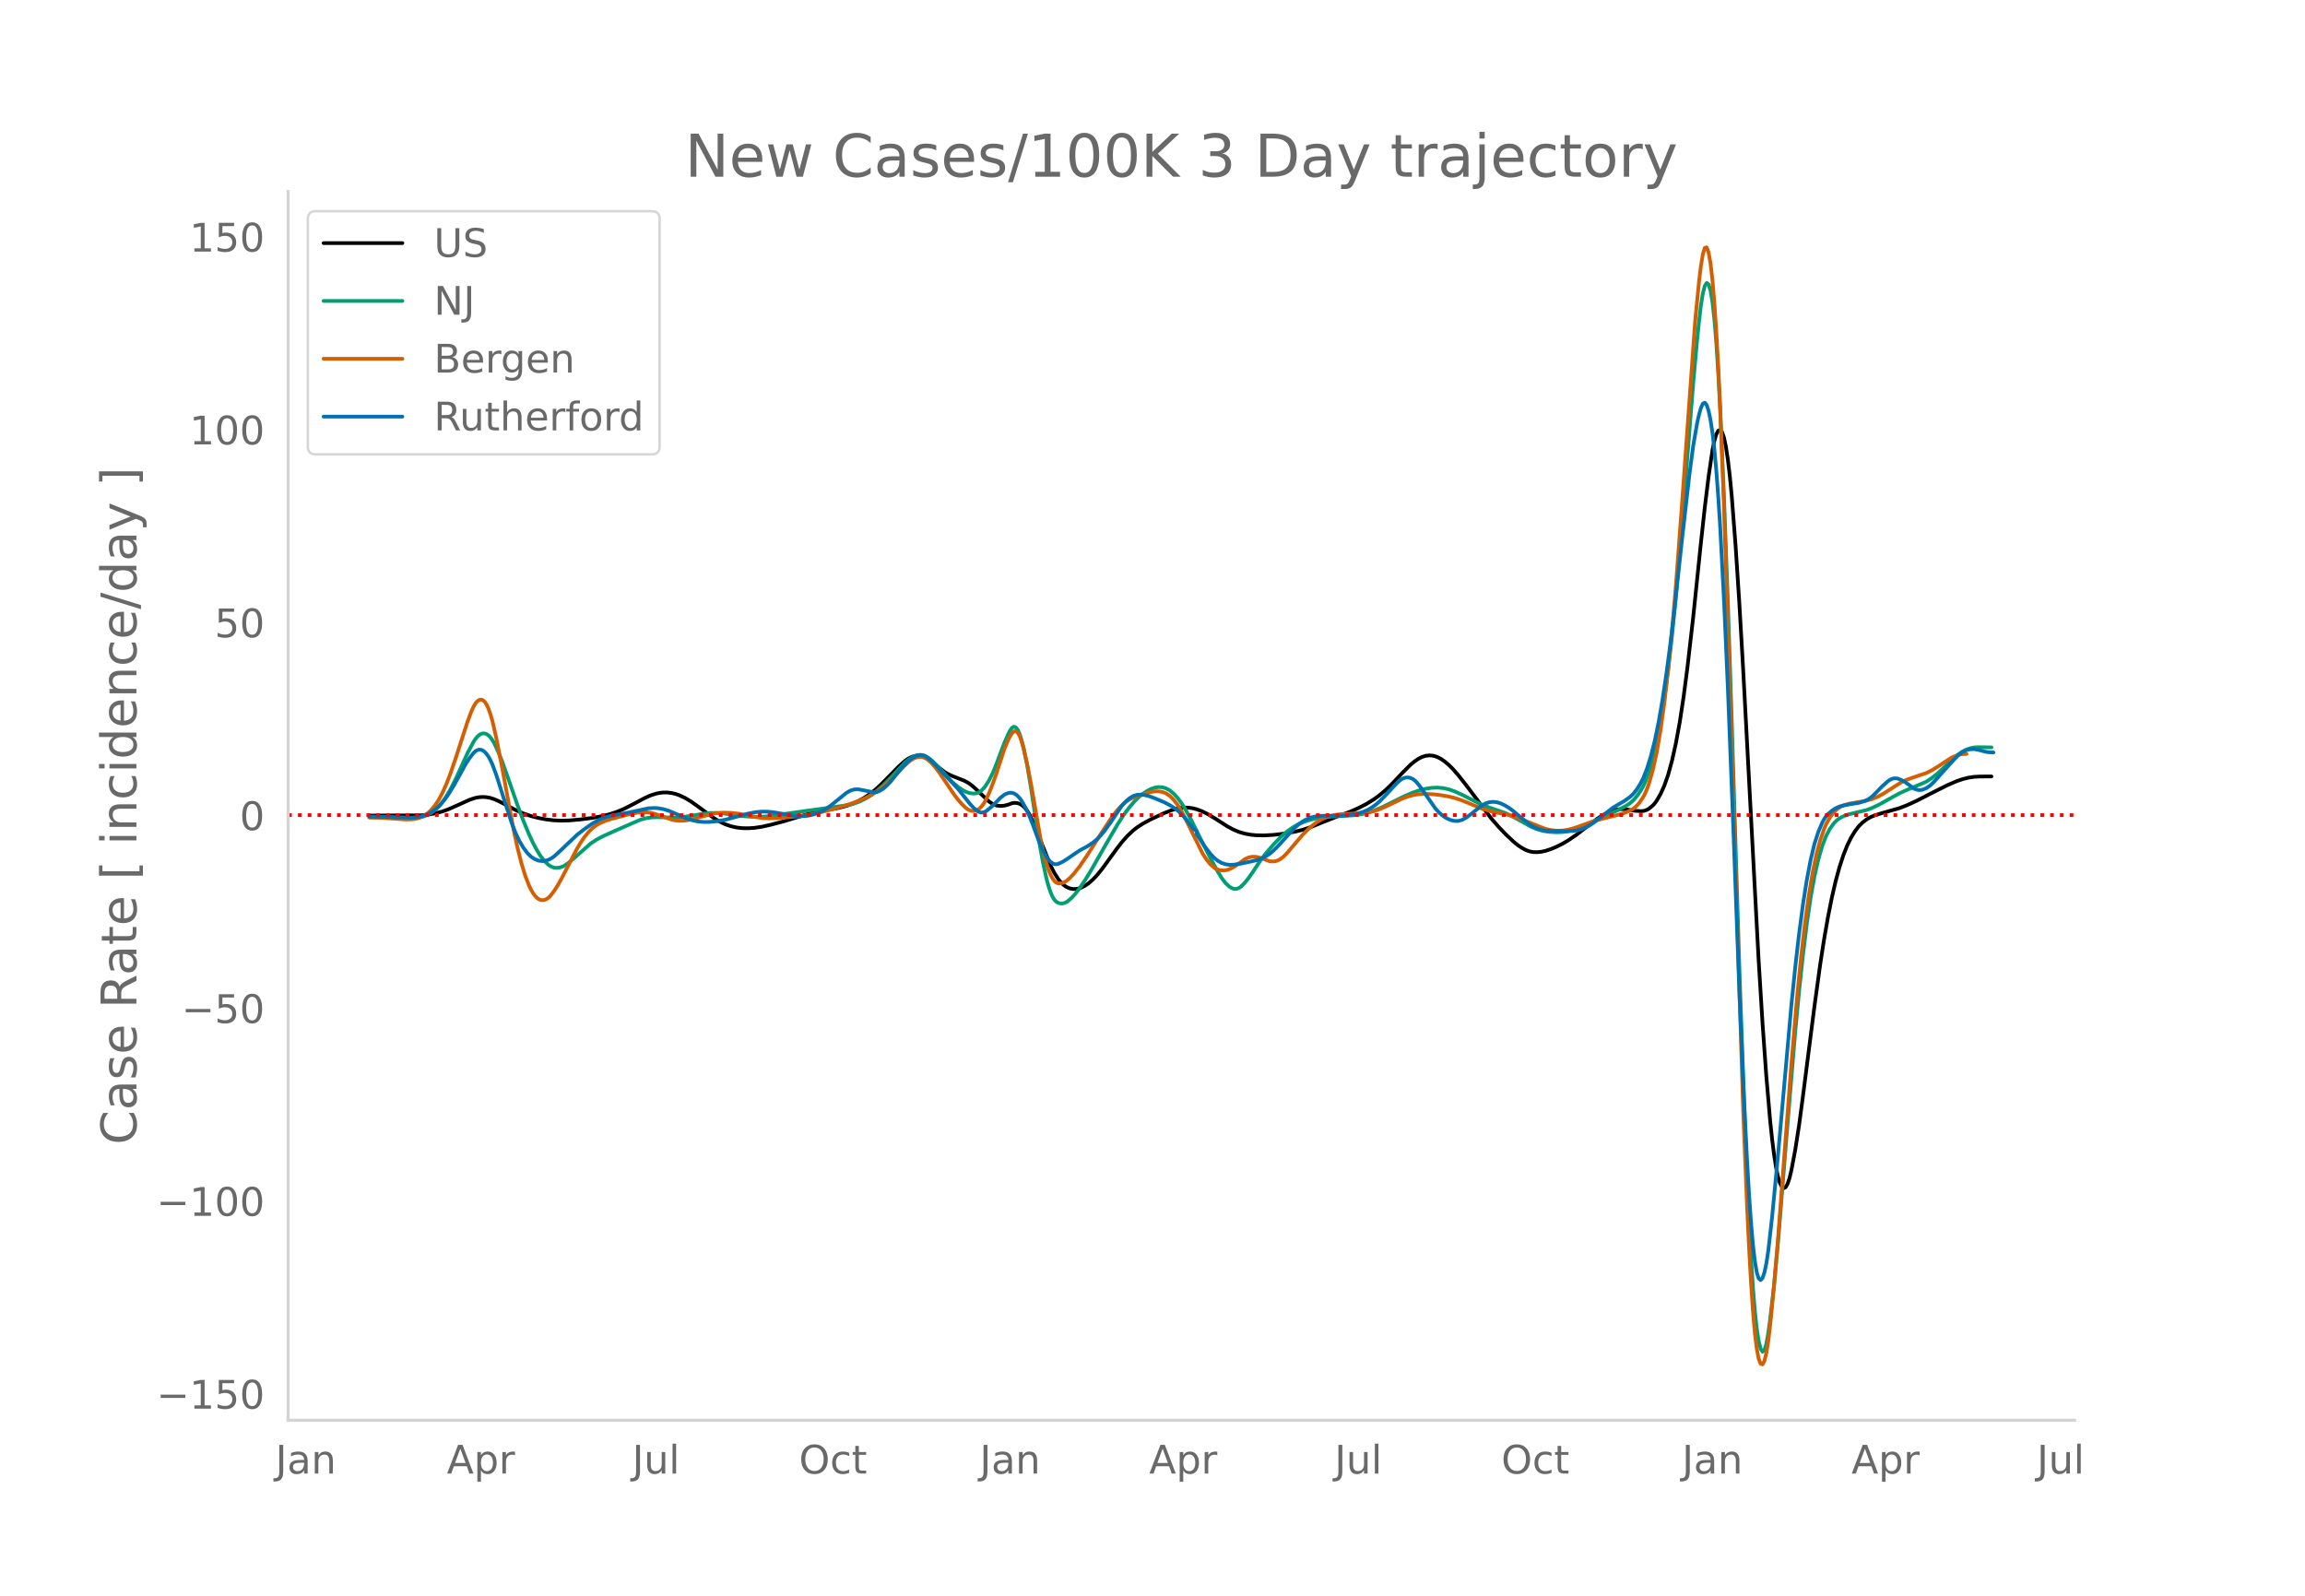 <svg height="864" viewBox="0 0 936 648" width="1248" xmlns="http://www.w3.org/2000/svg" xmlns:xlink="http://www.w3.org/1999/xlink"><defs><style>*{stroke-linecap:butt;stroke-linejoin:round}</style></defs><g id="figure_1"><path d="M0 648h936V0H0z" style="fill:#fff" id="patch_1"/><g id="axes_1"><path d="M117 576.72h725.4V77.76H117z" style="fill:none" id="patch_2"/><path clip-path="url(#pe824f1d19c)" d="m149.973 331.172 21.096-.089 3.125-.334 3.126-.6 2.344-.651 2.344-.842 3.907-1.73 4.688-2.128 2.344-.78 1.562-.303 1.563-.097 1.563.108 1.562.31 1.563.51 2.344 1.063 3.126 1.661 3.125 1.65 3.125 1.38 3.126 1.07 3.125.803 3.125.586 3.126.356 3.125.124 3.126-.096 4.688-.411 4.688-.623 3.906-.72 3.126-.788 3.125-1.041 3.126-1.349 3.906-2.024 3.907-2.087 2.344-1.064 2.344-.769 1.563-.318 1.562-.155 1.563.018 1.563.193 1.562.36 1.563.527 2.344 1.09 2.344 1.386 3.126 2.217 6.25 4.575 2.344 1.424 2.344 1.13 2.344.805 2.344.515 2.345.254 2.344.033 2.344-.15 3.125-.453 3.907-.878 5.47-1.47 6.25-1.895 3.907-1.17 3.125-.758 3.907-.657 4.688-.839 3.125-.83 2.344-.83 2.344-1.04 2.344-1.287 2.344-1.572 2.344-1.854 2.344-2.132 3.907-3.954 3.125-3.209 2.344-2.122 1.563-1.139 1.563-.766 1.562-.39 1.563-.007 1.563.391 1.563.795 2.344 1.745 4.688 3.652 1.562.923 1.563.691 4.688 1.852 1.563.809 1.562 1.09 1.563 1.372 5.47 5.219 1.562 1.054 1.563.602 1.563.176 1.562-.134 1.563-.418 1.563-.56.781-.141.781-.003.782.137.781.276.781.422.782.607.781.83.781 1.058.782 1.29 1.562 3.253 2.345 5.758 4.688 11.764 1.562 3.042 1.563 2.456 1.563 1.86 1.562 1.264 1.563.702 1.563.279 1.562-.108 1.563-.48 1.563-.793 1.562-1.091 1.563-1.387 1.563-1.64 2.344-2.86 5.47-7.564 2.343-3.054 2.344-2.646 2.344-2.212 1.563-1.221 2.344-1.515 3.125-1.696 5.47-2.56 3.125-1.227 2.344-.691 1.563-.266 1.563-.101 1.562.066 1.563.235 1.563.402 2.344.883 2.344 1.187 3.125 1.903 4.688 3.007 2.344 1.257 2.344.98 2.344.68 2.344.437 2.344.223 3.126.058 3.907-.226 3.906-.47 4.688-.805 3.126-.776 3.125-1.024 4.688-1.91 5.47-2.166 6.25-2.342 3.126-1.381 3.125-1.606 3.125-1.913 2.344-1.71 2.344-1.98 2.345-2.235 4.688-4.95 3.125-3.132 1.563-1.304 1.562-1.092 1.563-.824 1.563-.496 1.562-.167 1.563.163 1.563.49 1.562.819 1.563 1.095 1.563 1.324 1.563 1.551 2.344 2.684 3.125 3.963 10.157 13.48 3.126 3.571 3.125 3.24 3.126 2.92 1.562 1.24 1.563 1.048 1.563.839 1.562.571 1.563.288 1.563.024 1.562-.16 1.563-.325 2.344-.758 2.344-.974 2.344-1.176 2.344-1.37 3.126-2.118 3.125-2.409 5.47-4.214 2.343-1.514 2.344-1.222 1.563-.598 1.563-.417 1.562-.219h1.563l1.563.212 3.125.476 2.344.128.782-.062.781-.183.781-.314.782-.445 1.562-1.287.782-.871.781-1.057 1.563-2.682 1.562-3.453 1.563-4.468 1.563-5.73 1.562-7.012 1.563-8.523 1.563-10.265 1.563-12 2.344-20.404 3.125-30.18 1.563-14.249 1.562-12.717 1.563-10.657.781-3.827.782-2.649.781-1.47.781-.294.782.908.781 2.231.781 3.674.782 5.141.781 6.608.781 8.076 1.563 20.129 1.563 23.88 1.563 27.21 6.25 117.538 1.563 25.304 1.563 21.81 1.562 18.11.782 7.382.781 6.198.781 5.013.782 3.829.781 2.663.781 1.589.782.605.781-.36.781-1.326.782-2.29.781-3.212 1.563-8.283 1.563-10.03 1.562-11.694 4.688-36.647 2.344-17.068 1.563-10.082 1.563-8.967 1.562-7.869 1.563-6.79 1.563-5.716 1.562-4.781 1.563-3.987 1.563-3.202 1.562-2.56 1.563-2.058 1.563-1.569 1.563-1.192 1.562-.933 1.563-.682 3.125-.989 7.032-1.993 3.126-1.196 3.907-1.788 6.25-3.204 6.251-3.144 3.907-1.693 2.344-.799 2.344-.586 2.344-.351 2.344-.124 4.688-.024h0" style="fill:none;stroke:#000;stroke-linecap:round;stroke-width:1.5" id="line2d_1"/><path clip-path="url(#pe824f1d19c)" d="m149.973 331.671 6.25.103 7.033.408 3.125.1 2.344-.104 1.563-.215 1.562-.395 1.563-.581 1.563-.835 1.562-1.156 1.563-1.48 1.563-1.847 1.562-2.254 1.563-2.66 2.344-4.591 2.344-5.172 2.344-5.12 2.344-4.424.782-1.223.781-.984.781-.731.782-.478.781-.225.781.029.782.288.781.553.781.817.782 1.083.781 1.349 1.563 3.38 1.562 3.882 2.345 6.546 3.906 11.215 2.344 6.24 2.344 5.621 1.563 3.365 1.563 2.945 1.562 2.5 1.563 2.033 1.563 1.486.781.532.781.389.782.248.781.109 1.563-.143 1.562-.577 1.563-1.002 2.344-1.95 7.032-6.204 2.344-1.552 2.344-1.264 5.47-2.483 10.157-4.429 2.344-.597 2.344-.305 2.344-.066 7.032.167 3.126-.244 3.907-.598 4.688-.79 2.344-.246 2.344-.04 3.125.223 3.907.524 4.688.615 3.125.232 3.126.022 3.125-.236 4.688-.644 9.376-1.343 18.752-2.592 2.344-.627 2.345-.857 2.344-1.156 2.344-1.479 2.344-1.796 2.344-2.102 3.125-3.144 5.47-5.77 1.562-1.407 1.563-1.05 1.562-.689 1.563-.3.782.032.78.162.782.291 1.563.966 1.563 1.333 1.562 1.556 6.251 6.747 2.344 1.962 1.563 1.08 1.562.868 1.563.539 1.563.178.781-.053.782-.192.78-.37.782-.556.782-.742.78-.93 1.564-2.41 1.562-3.118 1.563-3.82 3.125-8.354 1.563-3.536.781-1.533.782-1.107.781-.428.781.302.782 1.03.781 1.76.781 2.467.782 3.063 1.562 7.562 1.563 9.416 3.126 20.67 1.562 8.595 1.563 7.134.781 2.848.782 2.33.78 1.809.782 1.29.782.797.781.445.781.232.782.047.781-.138.781-.322.782-.5 1.562-1.36 1.563-1.707 1.563-2.04 2.344-3.48 2.344-3.817 7.032-12.306 3.907-6.653 2.344-3.61 2.344-3.177 2.344-2.677 1.562-1.493 1.563-1.27 1.563-1.057 1.562-.84 1.563-.574 1.563-.258 1.563.063 1.562.436 1.563.862 1.563 1.288 1.562 1.703 1.563 2.105 1.563 2.502 2.344 4.25 3.125 6.238 4.688 9.315 3.126 5.673 1.562 2.547 1.563 2.03 1.563 1.438.781.492.781.313.782.107.781-.104.781-.314.782-.526 1.562-1.588 1.563-1.96 1.563-2.236 3.125-4.74 2.344-3.076 3.126-3.602 3.125-3.206 2.344-2.029 2.344-1.655 2.344-1.307 2.344-.98 2.344-.749 2.344-.558 3.125-.492 3.907-.309 8.595-.49 3.125-.49 2.344-.578 2.344-.774 3.126-1.298 4.688-2.318 4.688-2.323 3.125-1.344 3.126-1.071 2.344-.58 2.344-.362 2.344-.092 2.344.197 2.344.506 2.344.817 3.125 1.438 7.814 3.935 3.125 1.183 6.25 2.145 2.345 1.05 3.125 1.681 5.47 3.044 2.344.95 2.344.658 2.344.36 3.125.18 2.344-.079 2.344-.323 2.344-.578 2.344-.848 3.907-1.803 6.25-2.91 5.47-2.476 3.126-1.68 1.562-1.015 1.563-1.4 1.563-1.847 1.562-2.306.782-1.409.781-1.668 1.563-4.158 1.562-5.263 1.563-6.618 1.563-8.226 1.562-9.852 1.563-11.699 1.563-13.765 1.562-15.828 2.345-26.936 2.344-30.14 2.344-29.522 1.562-17.231.782-7.755.78-6.593.782-4.876.782-3.05.781-1.224.781.602.782 2.486.781 4.652.781 7.103.782 9.61.781 12.118.781 14.625 1.563 36.026 1.563 42.328 1.562 47.882 3.126 101.165 2.344 66.2 1.563 36.17.78 14.506.782 12.083.782 9.658.78 7.277.782 5.111.782 3.16.781 1.252.781-.655.782-2.564.781-4.374.781-5.698 1.563-13.813 1.563-16.775 3.906-48.475 3.126-37.48 1.563-16.448 1.562-14.621 1.563-12.707 1.563-10.705 1.562-8.7 1.563-6.816 1.563-5.411 1.562-4.127 1.563-2.95 1.563-2.2 1.562-1.557 1.563-.987 1.563-.706 1.562-.498 7.033-1.683 2.344-.883 3.125-1.5 3.907-2.203 3.906-2.139 2.344-1.103 8.595-3.655 2.344-1.534 2.344-1.873 2.344-2.17 3.907-3.724 2.344-1.985 1.563-1.032 1.562-.78 1.563-.541 1.563-.317 1.563-.096 5.469.071h0" style="fill:none;stroke:#009e73;stroke-linecap:round;stroke-width:1.5" id="line2d_2"/><path clip-path="url(#pe824f1d19c)" d="m149.973 331.994 5.47.107 4.687.339 4.688.33 2.344-.065 1.563-.19 1.563-.421 1.562-.68 1.563-.971 1.563-1.398 1.562-1.86 1.563-2.34 1.563-2.903 1.562-3.486 1.563-4.034 2.344-6.794 4.688-14.511 1.563-4.155.781-1.764.782-1.386.781-.984.781-.58.782-.179.781.235.781.694.782 1.201.781 1.719.781 2.235.782 2.752 1.562 6.827 2.344 11.893 4.689 25.448 1.562 7.154 1.563 6.21 1.563 5.122 1.562 4.032.782 1.615.781 1.357.781 1.102.782.846.781.59.781.337.782.105.781-.108.781-.317.782-.526.781-.736 1.563-2.016 1.562-2.45 1.563-2.8 6.25-12.068 1.564-2.592 1.562-2.244 1.563-1.894 1.563-1.539 1.562-1.18 1.563-.86 2.344-.99 2.344-.72 7.032-1.842 3.126-.636 2.344-.204 1.562.021 1.563.185 1.563.358 3.125 1.054 3.907 1.354 1.562.329 1.563.156 1.563-.003 2.344-.283 3.125-.774 6.251-1.726 2.344-.357 2.344-.147 3.125.095 3.126.34 3.125.577 3.907.826 3.125.416 2.344.07 3.907-.166 8.595-.713 3.907-.645 4.688-1.026 5.469-1.425 5.47-1.646 3.906-1.373 3.126-1.335 2.344-1.24 2.344-1.487 2.344-1.79 2.344-2.082 2.344-2.326 3.906-4.018 2.344-2.113 1.563-.979 1.563-.528.781-.093.782.036.78.177.782.321.782.466 1.562 1.356 1.563 1.775 1.563 2.04 2.344 3.488 3.906 5.75 1.563 2.065 1.563 1.782 1.562 1.486.782.577.781.408.781.229.782.05.781-.128.782-.312.78-.522.782-.758.782-1 .78-1.242 1.564-3.199 1.562-3.934 1.563-4.45 3.125-9.612 1.563-3.742.781-1.504.782-1.22.781-.74.781-.058.782.66.781 1.378.781 2.098.782 2.783 1.562 6.93 1.563 8.186 3.907 22.468 1.563 6.727.78 2.745.782 2.333.782 1.92.78 1.507.782 1.094.782.68.781.29.781.014.782-.15.781-.292.781-.432 1.563-1.28 1.563-1.675 2.344-2.952 3.125-4.561 4.688-7.356 4.688-7.183 2.344-3.177 1.563-1.84 1.563-1.505 1.562-1.173 1.563-.916 1.563-.737 2.344-.802 3.906-1.072 1.563-.271 1.563-.027 1.563.227 1.562.59 1.563 1.061 1.563 1.543 1.562 2.038 1.563 2.54 2.344 4.547 6.25 12.677 1.563 2.427 1.563 1.943 1.563 1.388.781.484 1.563.574 1.563.138 1.562-.274 1.563-.65 1.563-.893 1.562-1.102 2.344-1.709 1.563-.695 1.563-.287 1.562.069 1.563.37 3.907 1.434 1.563.036.78-.13.782-.245.782-.368 1.562-1.12 1.563-1.617 6.25-7.345 2.345-2.361 2.344-1.99 1.562-1.084 1.563-.887 1.563-.707 1.563-.541 2.344-.518 2.344-.291 3.125-.146 5.47-.217 2.343-.304 2.344-.526 2.344-.8 3.126-1.377 6.25-3.003 2.345-.864 2.344-.59 2.344-.327 2.344-.074 3.125.17 3.125.37 3.126.55 2.344.573 2.344.763 3.125 1.239 5.47 2.282 3.125.986 3.125.672 4.689.996 2.344.674 3.125 1.154 9.376 3.739 2.344.54 2.344.25 2.344-.054 2.344-.354 2.344-.628 3.907-1.385 3.907-1.403 3.125-.866 8.595-2.158 2.344-.912 1.563-.76.78-.489.782-.627 1.563-1.703 1.563-2.317.781-1.495.781-1.837.782-2.196 1.562-5.467 1.563-7.027 1.563-9.084 1.562-11.265 1.563-13.49 1.563-15.88 1.562-18.316 2.345-31.219 5.469-76.018 1.563-15.945.78-6.435.782-4.788.782-2.557.781-.211.781 2.136.782 4.483.781 6.84.781 9.247.782 11.705.781 14.172.781 16.639 1.563 40.535 2.344 71.578 5.47 174.04 1.562 38.434.782 16.354.78 13.956.782 11.486.782 9.014.78 6.543.782 4.135.782 2.042.781.261.781-1.455.782-3.172.781-4.889.781-6.509 1.563-15.952 1.563-18.29 2.344-31.116 3.125-40.624 2.344-27.425 1.563-15.698 1.563-13.52 1.562-11.433 1.563-9.439 1.563-7.464 1.562-5.847 1.563-4.585.781-1.826 1.563-2.822 1.563-2.1 1.562-1.48 1.563-.93 1.563-.66 1.562-.458 3.126-.541 3.907-.682 2.344-.672 2.344-.953 2.344-1.295 7.032-4.497 2.344-1.1 3.125-1.083 4.688-1.579 2.344-1.168 2.344-1.427 5.47-3.588 1.562-.733 1.563-.527 1.563-.287 1.562-.063h0" style="fill:none;stroke:#d55e00;stroke-linecap:round;stroke-width:1.5" id="line2d_3"/><path clip-path="url(#pe824f1d19c)" d="m149.973 331.624 6.25.088 10.94.334 2.343-.208 1.563-.312 1.563-.481 1.562-.67 1.563-.933 1.563-1.22 1.562-1.514 1.563-1.846 1.563-2.187 2.344-3.823 2.344-4.22 2.344-4.286 1.563-2.426 1.562-2.017.782-.766.781-.506.781-.232.782.043.781.316.781.592.782.868.781 1.148.781 1.426.782 1.706 1.562 4.229 3.907 12.284 2.344 7.217 1.563 4.002 1.563 3.286 1.562 2.655 1.563 2.108 1.563 1.564 1.562 1.042 1.563.607 1.563.19 1.562-.222 1.563-.635 1.563-1.046 2.344-2.14 7.032-6.669 3.125-2.42 3.126-2.164 2.344-1.322 2.344-1.002 2.344-.708 2.344-.447 5.47-.997 7.813-1.674 2.344-.141 1.562.09 2.344.412 2.344.744 3.907 1.693 3.126 1.346 2.344.744 2.344.472 2.344.204 2.344-.05 3.125-.32 3.125-.564 3.126-.812 6.25-1.703 3.126-.58 2.344-.203 2.344.029 2.344.224 3.125.544 5.47.962 2.344.132 2.344-.13 2.344-.426 2.344-.749 2.344-1.097 1.563-.943 1.562-1.134 6.251-5.065 1.563-.876 1.562-.476 1.563-.07 2.344.44 3.907.777.781-.02.782-.15.781-.281 1.563-.946 1.562-1.353 1.563-1.652 2.344-2.955 2.344-2.852 2.344-2.463 1.563-1.22 1.562-.809.782-.246.781-.121.782.023.78.17.782.32.782.465 1.562 1.301 2.344 2.329 6.251 6.657 2.344 2.487 2.344 2.966 2.344 2.961 1.563 1.7 1.563 1.363.78.397.782.171.782-.055.78-.283.782-.494 1.563-1.308 2.344-2.284 1.563-1.607 1.562-1.198.782-.404.781-.272.781-.136.782.034.781.238.781.447.782.657.781.867.781 1.077 1.563 2.74 1.563 3.374 1.562 3.965 2.345 6.36 1.562 3.518 1.563 2.818.781 1.103.782.851.78.592.782.333.782.073.781-.168 1.563-.717 1.562-.94 5.47-3.732 3.125-1.665 2.344-1.547 1.563-1.28 1.563-1.58 1.562-1.88 2.344-3.233 4.688-6.937 1.563-1.761 1.563-1.367 1.562-.925 1.563-.474 1.563-.063 1.562.18 1.563.377 2.344.85 3.907 1.637 2.344 1.225 2.344 1.51 1.563 1.3 1.562 1.579 1.563 1.859 2.344 3.202 1.563 1.158v1.203l3.125 4.8 2.344 3.076 1.563 1.678 1.563 1.267 1.562.853 1.563.508 1.563.23 1.562-.039 3.126-.457 4.688-.989 2.344-.577 1.562-.598 1.563-.834 1.563-1.071 1.563-1.313 1.562-1.556 7.032-7.696 1.563-1.349 1.563-1.11 1.562-.877 1.563-.65 1.563-.422 2.344-.33 2.344-.063 5.47.036 3.125-.212 3.125-.476 2.344-.577 1.563-.514 1.562-.707 1.563-.919 1.563-1.13 1.562-1.333 2.344-2.373 4.689-5.08 1.562-1.348.782-.453.78-.303.782-.152.782.002.781.165.781.34.782.52.781.695 1.563 1.91 6.25 8.964 1.563 1.724 1.563 1.335 1.563.984 1.562.67 1.563.355 1.563-.017 1.562-.446 1.563-.87 2.344-1.743 3.907-3.17 1.562-.858 1.563-.505 1.563-.163 1.562.165 1.563.49 1.563.747 1.563.935 1.562 1.12 3.907 3.241 3.125 2.503 1.563.949 1.563.702 1.562.492 1.563.314 2.344.171 6.25.104 3.126-.146 1.563-.265 1.563-.453 1.562-.64 1.563-.821 1.563-1.004 3.125-2.388 4.688-3.688 2.344-1.42 2.344-1.37 2.344-1.636 1.563-1.469 1.563-2.031 1.562-2.614.782-1.59 1.562-3.97 1.563-5.049 1.563-6.188 1.562-7.568 1.563-9.007 1.563-10.42 1.562-11.727 1.563-13.009 3.126-28.854 3.125-27.5 1.563-11.772 1.562-9.064.782-3.5.78-2.755.782-1.716.782-.386.781 1.001.781 2.389.782 3.776.781 5.203.781 6.822.782 8.634.781 10.483.781 12.334 1.563 30.138 1.563 35.613 2.344 60.19 2.344 63.439 1.563 36.77 1.562 31.5.782 13.315.78 11.192.782 8.994.782 6.797.78 4.598.782 2.464.782.648.781-.85.781-2.283.782-3.718.781-5.152 1.563-13.882 2.344-24.506 5.47-61.414 1.562-15.325 1.563-13.613 1.562-11.779 1.563-9.962 1.563-8.217 1.562-6.489 1.563-4.868 1.563-3.676.781-1.43.781-1.16.782-.905 1.562-1.361 1.563-1.025 1.563-.706 1.562-.426 3.126-.553 3.125-.498 2.344-.696 1.563-.762 1.563-1.152 1.562-1.537 2.344-2.44 2.344-2.105.782-.558.781-.407.781-.246.782-.084.781.077 1.563.569 1.562.871 1.563 1.106 1.563 1.204.781.455.782.311.78.168.782.025.782-.115 1.562-.6 1.563-1.05 1.563-1.487 4.688-5.26 3.906-4.273 1.563-1.533 1.563-1.167 1.562-.744 1.563-.342 1.563-.035 1.563.25 3.125.833 1.563.21 1.562.056h0" style="fill:none;stroke:#0072b2;stroke-linecap:round;stroke-width:1.5" id="line2d_4"/><path clip-path="url(#pe824f1d19c)" d="M117 331.002h725.4" style="fill:none;stroke:red;stroke-dasharray:1.5,2.475;stroke-dashoffset:0;stroke-width:1.5" id="line2d_5"/><path d="M117 576.72V77.76" style="fill:none;stroke:#d3d3d3;stroke-linecap:square;stroke-linejoin:miter;stroke-width:1.25" id="patch_3"/><path d="M117 576.72h725.4" style="fill:none;stroke:#d3d3d3;stroke-linecap:square;stroke-linejoin:miter;stroke-width:1.25" id="patch_4"/><g id="matplotlib.axis_1"><g id="xtick_1"><g style="fill:#696969" transform="matrix(.16 0 0 -.16 111.856 598.378)" id="text_1"><defs><path d="M9.813 72.906h9.859V5.078q0-13.187-5-19.14-5-5.954-16.094-5.954h-3.75v8.297h3.078q6.531 0 9.219 3.672Q9.813-4.39 9.813 5.078z" id="DejaVuSans-74"/><path d="M34.281 27.484q-10.89 0-15.093-2.484-4.204-2.484-4.204-8.5 0-4.781 3.157-7.594 3.156-2.797 8.562-2.797 7.485 0 12 5.297 4.516 5.297 4.516 14.078v2zm17.922 3.72V0H43.22v8.297Q40.14 3.328 35.547.953q-4.594-2.375-11.234-2.375-8.391 0-13.36 4.719Q6 8.016 6 15.922q0 9.219 6.172 13.906 6.187 4.688 18.437 4.688h12.61v.89q0 6.203-4.078 9.594-4.078 3.39-11.453 3.39-4.688 0-9.141-1.124-4.438-1.125-8.531-3.375v8.312q4.921 1.906 9.562 2.844 4.64.953 9.031.953 11.875 0 17.735-6.156 5.86-6.14 5.86-18.64z" id="DejaVuSans-97"/><path d="M54.89 33.016V0h-8.984v32.719q0 7.765-3.031 11.61-3.031 3.858-9.078 3.858-7.281 0-11.484-4.64-4.204-4.625-4.204-12.64V0H9.08v54.688h9.03v-8.5q3.235 4.937 7.594 7.374Q30.078 56 35.797 56q9.422 0 14.25-5.828 4.844-5.828 4.844-17.156z" id="DejaVuSans-110"/></defs><use xlink:href="#DejaVuSans-74"/><use x="29.492" xlink:href="#DejaVuSans-97"/><use x="90.771" xlink:href="#DejaVuSans-110"/></g></g><g id="xtick_2"><g style="fill:#696969" transform="matrix(.16 0 0 -.16 181.45 598.378)" id="text_2"><defs><path d="M34.188 63.188 20.797 26.906h26.812zm-5.579 9.718h11.188L67.578 0h-10.25l-6.64 18.703h-32.86L11.188 0H.78z" id="DejaVuSans-65"/><path d="M18.11 8.203v-29H9.077v75.484h9.031v-8.296q2.844 4.875 7.157 7.234Q29.594 56 35.594 56q9.968 0 16.187-7.906 6.235-7.907 6.235-20.797T51.78 6.484q-6.218-7.906-16.187-7.906-6 0-10.328 2.375-4.313 2.375-7.157 7.25zm30.578 19.094q0 9.906-4.079 15.547-4.078 5.64-11.203 5.64-7.14 0-11.218-5.64-4.079-5.64-4.079-15.547 0-9.906 4.078-15.547 4.079-5.64 11.22-5.64 7.124 0 11.202 5.64t4.078 15.547z" id="DejaVuSans-112"/><path d="M41.11 46.297q-1.516.875-3.297 1.281Q36.03 48 33.89 48q-7.625 0-11.703-4.953-4.079-4.953-4.079-14.234V0H9.08v54.688h9.03v-8.5q2.844 4.984 7.375 7.39Q30.031 56 36.531 56q.922 0 2.047-.125 1.125-.11 2.484-.36z" id="DejaVuSans-114"/></defs><use xlink:href="#DejaVuSans-65"/><use x="68.408" xlink:href="#DejaVuSans-112"/><use x="131.885" xlink:href="#DejaVuSans-114"/></g></g><g id="xtick_3"><g style="fill:#696969" transform="matrix(.16 0 0 -.16 256.74 598.378)" id="text_3"><defs><path d="M8.5 21.578v33.11h8.984V21.922q0-7.766 3.016-11.656 3.031-3.875 9.094-3.875 7.265 0 11.484 4.64 4.234 4.64 4.234 12.656v31h8.985V0h-8.984v8.406Q42.047 3.422 37.718 1q-4.313-2.422-10.032-2.422-9.421 0-14.312 5.86Q8.5 10.296 8.5 21.578zM31.11 56z" id="DejaVuSans-117"/><path d="M9.422 75.984h8.984V0H9.422z" id="DejaVuSans-108"/></defs><use xlink:href="#DejaVuSans-74"/><use x="29.492" xlink:href="#DejaVuSans-117"/><use x="92.871" xlink:href="#DejaVuSans-108"/></g></g><g id="xtick_4"><g style="fill:#696969" transform="matrix(.16 0 0 -.16 324.444 598.378)" id="text_4"><defs><path d="M39.406 66.219q-10.75 0-17.078-8.016-6.312-8-6.312-21.828 0-13.766 6.312-21.781 6.328-8 17.078-8 10.735 0 17.016 8 6.281 8.015 6.281 21.781 0 13.828-6.281 21.828-6.281 8.016-17.016 8.016zm0 8q15.328 0 24.5-10.281 9.188-10.282 9.188-27.563 0-17.234-9.188-27.516-9.172-10.28-24.5-10.28-15.375 0-24.593 10.25-9.204 10.265-9.204 27.546t9.204 27.563q9.218 10.28 24.593 10.28z" id="DejaVuSans-79"/><path d="M48.781 52.594v-8.407q-3.812 2.11-7.64 3.157-3.828 1.047-7.735 1.047-8.75 0-13.593-5.547-4.829-5.532-4.829-15.547 0-10.016 4.829-15.563 4.843-5.53 13.593-5.53 3.907 0 7.735 1.046 3.828 1.047 7.64 3.156V2.094Q45.016.344 40.984-.531q-4.015-.89-8.562-.89-12.36 0-19.64 7.765-7.266 7.765-7.266 20.953 0 13.375 7.343 21.031Q20.22 56 33.016 56q4.14 0 8.093-.86 3.953-.843 7.672-2.546z" id="DejaVuSans-99"/><path d="M18.313 70.219V54.688h18.5v-6.985h-18.5V18.016q0-6.688 1.828-8.594 1.828-1.906 7.453-1.906h9.218V0h-9.218q-10.407 0-14.36 3.875-3.953 3.89-3.953 14.14v29.688H2.687v6.984h6.594V70.22z" id="DejaVuSans-116"/></defs><use xlink:href="#DejaVuSans-79"/><use x="78.711" xlink:href="#DejaVuSans-99"/><use x="133.691" xlink:href="#DejaVuSans-116"/></g></g><g id="xtick_5"><g style="fill:#696969" transform="matrix(.16 0 0 -.16 397.828 598.378)" id="text_5"><use xlink:href="#DejaVuSans-74"/><use x="29.492" xlink:href="#DejaVuSans-97"/><use x="90.771" xlink:href="#DejaVuSans-110"/></g></g><g id="xtick_6"><g style="fill:#696969" transform="matrix(.16 0 0 -.16 466.641 598.378)" id="text_6"><use xlink:href="#DejaVuSans-65"/><use x="68.408" xlink:href="#DejaVuSans-112"/><use x="131.885" xlink:href="#DejaVuSans-114"/></g></g><g id="xtick_7"><g style="fill:#696969" transform="matrix(.16 0 0 -.16 541.931 598.378)" id="text_7"><use xlink:href="#DejaVuSans-74"/><use x="29.492" xlink:href="#DejaVuSans-117"/><use x="92.871" xlink:href="#DejaVuSans-108"/></g></g><g id="xtick_8"><g style="fill:#696969" transform="matrix(.16 0 0 -.16 609.635 598.378)" id="text_8"><use xlink:href="#DejaVuSans-79"/><use x="78.711" xlink:href="#DejaVuSans-99"/><use x="133.691" xlink:href="#DejaVuSans-116"/></g></g><g id="xtick_9"><g style="fill:#696969" transform="matrix(.16 0 0 -.16 683.019 598.378)" id="text_9"><use xlink:href="#DejaVuSans-74"/><use x="29.492" xlink:href="#DejaVuSans-97"/><use x="90.771" xlink:href="#DejaVuSans-110"/></g></g><g id="xtick_10"><g style="fill:#696969" transform="matrix(.16 0 0 -.16 751.832 598.378)" id="text_10"><use xlink:href="#DejaVuSans-65"/><use x="68.408" xlink:href="#DejaVuSans-112"/><use x="131.885" xlink:href="#DejaVuSans-114"/></g></g><g id="xtick_11"><g style="fill:#696969" transform="matrix(.16 0 0 -.16 827.122 598.378)" id="text_11"><use xlink:href="#DejaVuSans-74"/><use x="29.492" xlink:href="#DejaVuSans-117"/><use x="92.871" xlink:href="#DejaVuSans-108"/></g></g></g><g id="matplotlib.axis_2"><g id="ytick_1"><g style="fill:#696969" transform="matrix(.16 0 0 -.16 63.553 572.007)" id="text_12"><defs><path d="M10.594 35.5h62.593v-8.297H10.594z" id="DejaVuSans-8722"/><path d="M12.406 8.297h16.11v55.625l-17.532-3.516v8.985l17.438 3.515h9.86V8.296H54.39V0H12.406z" id="DejaVuSans-49"/><path d="M10.797 72.906h38.719v-8.312H19.828v-17.86q2.14.735 4.281 1.094 2.157.36 4.313.36 12.203 0 19.328-6.688 7.14-6.688 7.14-18.11 0-11.765-7.328-18.296-7.328-6.516-20.656-6.516-4.593 0-9.36.781-4.75.782-9.827 2.344v9.922q4.39-2.39 9.078-3.563 4.687-1.171 9.906-1.171 8.453 0 13.375 4.437 4.938 4.438 4.938 12.063 0 7.609-4.938 12.047-4.922 4.453-13.375 4.453-3.953 0-7.89-.875-3.922-.875-8.016-2.735z" id="DejaVuSans-53"/><path d="M31.781 66.406q-7.61 0-11.453-7.5Q16.5 51.422 16.5 36.375q0-14.984 3.828-22.484 3.844-7.5 11.453-7.5 7.672 0 11.5 7.5 3.844 7.5 3.844 22.484 0 15.047-3.844 22.531-3.828 7.5-11.5 7.5zm0 7.813q12.266 0 18.735-9.703 6.468-9.688 6.468-28.141 0-18.406-6.468-28.11-6.47-9.687-18.735-9.687-12.25 0-18.718 9.688-6.47 9.703-6.47 28.109 0 18.453 6.47 28.14Q19.53 74.22 31.78 74.22z" id="DejaVuSans-48"/></defs><use xlink:href="#DejaVuSans-8722"/><use x="83.789" xlink:href="#DejaVuSans-49"/><use x="147.412" xlink:href="#DejaVuSans-53"/><use x="211.035" xlink:href="#DejaVuSans-48"/></g></g><g id="ytick_2"><g style="fill:#696969" transform="matrix(.16 0 0 -.16 63.553 493.698)" id="text_13"><use xlink:href="#DejaVuSans-8722"/><use x="83.789" xlink:href="#DejaVuSans-49"/><use x="147.412" xlink:href="#DejaVuSans-48"/><use x="211.035" xlink:href="#DejaVuSans-48"/></g></g><g id="ytick_3"><g style="fill:#696969" transform="matrix(.16 0 0 -.16 73.733 415.39)" id="text_14"><use xlink:href="#DejaVuSans-8722"/><use x="83.789" xlink:href="#DejaVuSans-53"/><use x="147.412" xlink:href="#DejaVuSans-48"/></g></g><g id="ytick_4"><use xlink:href="#DejaVuSans-48" style="fill:#696969" transform="matrix(.16 0 0 -.16 97.32 337.08)" id="text_15"/></g><g id="ytick_5"><g style="fill:#696969" transform="matrix(.16 0 0 -.16 87.14 258.772)" id="text_16"><use xlink:href="#DejaVuSans-53"/><use x="63.623" xlink:href="#DejaVuSans-48"/></g></g><g id="ytick_6"><g style="fill:#696969" transform="matrix(.16 0 0 -.16 76.96 180.464)" id="text_17"><use xlink:href="#DejaVuSans-49"/><use x="63.623" xlink:href="#DejaVuSans-48"/><use x="127.246" xlink:href="#DejaVuSans-48"/></g></g><g id="ytick_7"><g style="fill:#696969" transform="matrix(.16 0 0 -.16 76.96 102.155)" id="text_18"><use xlink:href="#DejaVuSans-49"/><use x="63.623" xlink:href="#DejaVuSans-53"/><use x="127.246" xlink:href="#DejaVuSans-48"/></g></g><g style="fill:#696969" transform="matrix(0 -.2 -.2 0 55.393 464.8)" id="text_19"><defs><path d="M64.406 67.281v-10.39q-4.984 4.64-10.625 6.922-5.64 2.296-11.984 2.296-12.5 0-19.14-7.64-6.641-7.64-6.641-22.094 0-14.406 6.64-22.047 6.64-7.64 19.14-7.64 6.345 0 11.985 2.296 5.64 2.297 10.625 6.938V5.609Q59.234 2.094 53.437.33q-5.78-1.75-12.218-1.75-16.563 0-26.094 10.124-9.516 10.14-9.516 27.672 0 17.578 9.516 27.703 9.531 10.14 26.094 10.14 6.531 0 12.312-1.734 5.797-1.734 10.875-5.203z" id="DejaVuSans-67"/><path d="M44.281 53.078v-8.5q-3.797 1.953-7.906 2.922-4.094.984-8.5.984-6.688 0-10.031-2.047-3.344-2.046-3.344-6.156 0-3.125 2.39-4.906 2.391-1.781 9.626-3.39l3.078-.688q9.562-2.047 13.593-5.781 4.032-3.735 4.032-10.422 0-7.625-6.032-12.078-6.03-4.438-16.578-4.438-4.39 0-9.156.86Q10.688.296 5.422 2v9.281q4.984-2.594 9.812-3.89 4.829-1.282 9.579-1.282 6.343 0 9.75 2.172 3.421 2.172 3.421 6.125 0 3.656-2.468 5.61-2.453 1.953-10.813 3.765l-3.125.735q-8.344 1.75-12.062 5.39-3.704 3.64-3.704 9.985 0 7.718 5.47 11.906Q16.75 56 26.811 56q4.97 0 9.36-.734 4.406-.72 8.11-2.188z" id="DejaVuSans-115"/><path d="M56.203 29.594v-4.39H14.891q.593-9.282 5.593-14.142 5-4.859 13.938-4.859 5.172 0 10.031 1.266 4.86 1.265 9.656 3.812v-8.5Q49.266.734 44.187-.344 39.11-1.422 33.892-1.422q-13.094 0-20.735 7.61-7.64 7.625-7.64 20.625 0 13.421 7.25 21.296Q20.016 56 32.328 56q11.031 0 17.453-7.11 6.422-7.093 6.422-19.296zm-8.984 2.64q-.094 7.36-4.125 11.75-4.032 4.407-10.672 4.407-7.516 0-12.031-4.25-4.516-4.25-5.203-11.97z" id="DejaVuSans-101"/><path d="M44.39 34.188q3.172-1.079 6.172-4.594 3-3.516 6.032-9.672L66.609 0H56l-9.313 18.703q-3.624 7.328-7.015 9.719-3.39 2.39-9.25 2.39h-10.75V0h-9.86v72.906h22.266q12.5 0 18.656-5.234 6.157-5.219 6.157-15.766 0-6.89-3.203-11.437-3.204-4.532-9.297-6.282zM19.673 64.797V38.922h12.406q7.125 0 10.766 3.297 3.64 3.297 3.64 9.687 0 6.39-3.64 9.64-3.64 3.25-10.766 3.25z" id="DejaVuSans-82"/><path d="M8.594 75.984h20.703V69H17.578V-6.203h11.719v-6.984H8.594z" id="DejaVuSans-91"/><path d="M9.422 54.688h8.984V0H9.422zm0 21.296h8.984v-11.39H9.422z" id="DejaVuSans-105"/><path d="M45.406 46.39v29.594h8.985V0h-8.985v8.203Q42.578 3.328 38.25.953q-4.313-2.375-10.375-2.375-9.906 0-16.14 7.906-6.22 7.922-6.22 20.813 0 12.89 6.22 20.797Q17.968 56 27.874 56q6.063 0 10.375-2.375 4.328-2.36 7.156-7.234zm-30.61-19.093q0-9.906 4.079-15.547 4.078-5.64 11.203-5.64 7.125 0 11.219 5.64 4.11 5.64 4.11 15.547 0 9.906-4.11 15.547-4.094 5.64-11.219 5.64-7.125 0-11.203-5.64-4.078-5.64-4.078-15.547z" id="DejaVuSans-100"/><path d="M25.39 72.906h8.297L8.297-9.28H0z" id="DejaVuSans-47"/><path d="M32.172-5.078q-3.797-9.766-7.422-12.735-3.61-2.984-9.656-2.984H7.906v7.516h5.282q3.703 0 5.75 1.765Q21-9.766 23.483-3.219l1.61 4.094-22.11 53.813H12.5l17.094-42.766 17.093 42.766h9.516z" id="DejaVuSans-121"/><path d="M30.422 75.984v-89.171H9.719v6.984H21.39V69H9.719v6.984z" id="DejaVuSans-93"/></defs><use xlink:href="#DejaVuSans-67"/><use x="69.824" xlink:href="#DejaVuSans-97"/><use x="131.104" xlink:href="#DejaVuSans-115"/><use x="183.203" xlink:href="#DejaVuSans-101"/><use x="244.727" xlink:href="#DejaVuSans-32"/><use x="276.514" xlink:href="#DejaVuSans-82"/><use x="343.746" xlink:href="#DejaVuSans-97"/><use x="405.025" xlink:href="#DejaVuSans-116"/><use x="444.234" xlink:href="#DejaVuSans-101"/><use x="505.758" xlink:href="#DejaVuSans-32"/><use x="537.545" xlink:href="#DejaVuSans-91"/><use x="576.559" xlink:href="#DejaVuSans-32"/><use x="608.346" xlink:href="#DejaVuSans-105"/><use x="636.129" xlink:href="#DejaVuSans-110"/><use x="699.508" xlink:href="#DejaVuSans-99"/><use x="754.488" xlink:href="#DejaVuSans-105"/><use x="782.271" xlink:href="#DejaVuSans-100"/><use x="845.748" xlink:href="#DejaVuSans-101"/><use x="907.271" xlink:href="#DejaVuSans-110"/><use x="970.65" xlink:href="#DejaVuSans-99"/><use x="1025.631" xlink:href="#DejaVuSans-101"/><use x="1087.154" xlink:href="#DejaVuSans-47"/><use x="1120.846" xlink:href="#DejaVuSans-100"/><use x="1184.322" xlink:href="#DejaVuSans-97"/><use x="1245.602" xlink:href="#DejaVuSans-121"/><use x="1304.781" xlink:href="#DejaVuSans-32"/><use x="1336.568" xlink:href="#DejaVuSans-93"/></g></g><g style="fill:#696969" transform="matrix(.24 0 0 -.24 278.113 71.76)" id="text_20"><defs><path d="M9.813 72.906h13.28l32.329-60.984v60.984h9.562V0h-13.28L19.39 60.984V0H9.813z" id="DejaVuSans-78"/><path d="M4.203 54.688h8.985l11.234-42.672 11.172 42.672h10.593l11.235-42.672 11.187 42.672h8.985L63.28 0H52.688L40.922 44.828 29.109 0H18.5z" id="DejaVuSans-119"/><path d="M9.813 72.906h9.859V42.094L52.39 72.906h12.703L28.906 38.922 67.672 0H54.688L19.672 35.11V0h-9.86z" id="DejaVuSans-75"/><path d="M40.578 39.313Q47.656 37.797 51.625 33q3.984-4.781 3.984-11.813 0-10.78-7.422-16.703-7.421-5.906-21.093-5.906-4.578 0-9.438.906-4.86.907-10.031 2.72v9.515q4.094-2.39 8.969-3.61 4.89-1.218 10.218-1.218 9.266 0 14.125 3.656 4.86 3.656 4.86 10.64 0 6.454-4.516 10.079-4.515 3.64-12.562 3.64h-8.5v8.11h8.89q7.266 0 11.125 2.906 3.86 2.906 3.86 8.375 0 5.61-3.985 8.61-3.968 3.015-11.39 3.015-4.063 0-8.703-.89-4.641-.876-10.203-2.72v8.782q5.624 1.562 10.53 2.344 4.907.78 9.25.78 11.235 0 17.766-5.109 6.547-5.093 6.547-13.78 0-6.063-3.468-10.235-3.47-4.172-9.86-5.782z" id="DejaVuSans-51"/><path d="M19.672 64.797V8.109h11.922q15.093 0 22.093 6.829 7 6.843 7 21.593 0 14.64-7 21.453-7 6.813-22.093 6.813zm-9.86 8.11h20.266q21.188 0 31.094-8.813 9.922-8.813 9.922-27.563 0-18.86-9.969-27.703Q51.172 0 30.078 0H9.813z" id="DejaVuSans-68"/><path d="M9.422 54.688h8.984V-.984q0-10.438-3.984-15.125-3.969-4.688-12.813-4.688h-3.421v7.61H.594q5.125 0 6.968 2.374 1.86 2.36 1.86 9.829zm0 21.296h8.984v-11.39H9.422z" id="DejaVuSans-106"/><path d="M30.61 48.39q-7.22 0-11.422-5.64-4.204-5.64-4.204-15.453 0-9.813 4.172-15.453 4.188-5.64 11.453-5.64 7.188 0 11.375 5.655 4.203 5.672 4.203 15.438 0 9.719-4.203 15.406-4.187 5.688-11.375 5.688zm0 7.61q11.718 0 18.406-7.625 6.703-7.61 6.703-21.078 0-13.422-6.703-21.078-6.688-7.64-18.407-7.64-11.765 0-18.437 7.64-6.656 7.656-6.656 21.078 0 13.469 6.656 21.078Q18.844 56 30.609 56z" id="DejaVuSans-111"/></defs><use xlink:href="#DejaVuSans-78"/><use x="74.805" xlink:href="#DejaVuSans-101"/><use x="136.328" xlink:href="#DejaVuSans-119"/><use x="218.115" xlink:href="#DejaVuSans-32"/><use x="249.902" xlink:href="#DejaVuSans-67"/><use x="319.727" xlink:href="#DejaVuSans-97"/><use x="381.006" xlink:href="#DejaVuSans-115"/><use x="433.105" xlink:href="#DejaVuSans-101"/><use x="494.629" xlink:href="#DejaVuSans-115"/><use x="546.729" xlink:href="#DejaVuSans-47"/><use x="580.42" xlink:href="#DejaVuSans-49"/><use x="644.043" xlink:href="#DejaVuSans-48"/><use x="707.666" xlink:href="#DejaVuSans-48"/><use x="771.289" xlink:href="#DejaVuSans-75"/><use x="836.865" xlink:href="#DejaVuSans-32"/><use x="868.652" xlink:href="#DejaVuSans-51"/><use x="932.275" xlink:href="#DejaVuSans-32"/><use x="964.063" xlink:href="#DejaVuSans-68"/><use x="1041.064" xlink:href="#DejaVuSans-97"/><use x="1102.344" xlink:href="#DejaVuSans-121"/><use x="1161.523" xlink:href="#DejaVuSans-32"/><use x="1193.311" xlink:href="#DejaVuSans-116"/><use x="1232.52" xlink:href="#DejaVuSans-114"/><use x="1273.633" xlink:href="#DejaVuSans-97"/><use x="1334.912" xlink:href="#DejaVuSans-106"/><use x="1362.695" xlink:href="#DejaVuSans-101"/><use x="1424.219" xlink:href="#DejaVuSans-99"/><use x="1479.199" xlink:href="#DejaVuSans-116"/><use x="1518.408" xlink:href="#DejaVuSans-111"/><use x="1579.59" xlink:href="#DejaVuSans-114"/><use x="1620.703" xlink:href="#DejaVuSans-121"/></g><g id="legend_1"><path d="M128.2 184.5h136.45q3.2 0 3.2-3.2V88.96q0-3.2-3.2-3.2H128.2q-3.2 0-3.2 3.2v92.34q0 3.2 3.2 3.2z" style="fill:none;opacity:.8;stroke:#ccc;stroke-linejoin:miter" id="patch_5"/><path d="M131.4 98.718h32" style="fill:none;stroke:#000;stroke-linecap:round;stroke-width:1.5" id="line2d_6"/><g style="fill:#696969" transform="matrix(.16 0 0 -.16 176.2 104.317)" id="text_21"><defs><path d="M8.688 72.906h9.921V28.61q0-11.718 4.235-16.875 4.25-5.14 13.781-5.14 9.469 0 13.719 5.14 4.25 5.157 4.25 16.875v44.297H64.5V27.391q0-14.25-7.063-21.532-7.046-7.28-20.812-7.28-13.828 0-20.89 7.28-7.047 7.282-7.047 21.532z" id="DejaVuSans-85"/><path d="M53.516 70.516V60.89q-5.61 2.687-10.594 4-4.984 1.328-9.625 1.328-8.047 0-12.422-3.125t-4.375-8.89q0-4.845 2.906-7.313 2.907-2.453 11.016-3.97l5.953-1.218q11.031-2.11 16.281-7.406 5.25-5.297 5.25-14.172 0-10.61-7.11-16.078-7.093-5.469-20.812-5.469-5.172 0-11.015 1.172Q13.14.922 6.89 3.219v10.156q6-3.36 11.765-5.078 5.766-1.703 11.328-1.703 8.438 0 13.032 3.312 4.593 3.328 4.593 9.485 0 5.359-3.297 8.39-3.296 3.032-10.812 4.547L27.484 33.5q-11.03 2.188-15.968 6.875-4.922 4.688-4.922 13.047 0 9.672 6.812 15.234 6.813 5.563 18.766 5.563 5.14 0 10.453-.938 5.328-.922 10.89-2.765z" id="DejaVuSans-83"/></defs><use xlink:href="#DejaVuSans-85"/><use x="73.193" xlink:href="#DejaVuSans-83"/></g><path d="M131.4 122.203h32" style="fill:none;stroke:#009e73;stroke-linecap:round;stroke-width:1.5" id="line2d_8"/><g style="fill:#696969" transform="matrix(.16 0 0 -.16 176.2 127.802)" id="text_22"><use xlink:href="#DejaVuSans-78"/><use x="74.805" xlink:href="#DejaVuSans-74"/></g><path d="M131.4 145.688h32" style="fill:none;stroke:#d55e00;stroke-linecap:round;stroke-width:1.5" id="line2d_10"/><g style="fill:#696969" transform="matrix(.16 0 0 -.16 176.2 151.287)" id="text_23"><defs><path d="M19.672 34.813V8.108H35.5q7.953 0 11.781 3.297 3.844 3.297 3.844 10.078 0 6.844-3.844 10.078-3.828 3.25-11.781 3.25zm0 29.984V42.828h14.61q7.218 0 10.75 2.703 3.546 2.719 3.546 8.282 0 5.515-3.547 8.25-3.531 2.734-10.75 2.734zm-9.86 8.11h25.204q11.28 0 17.375-4.688Q58.5 63.53 58.5 54.89q0-6.703-3.125-10.657-3.125-3.953-9.188-4.922 7.282-1.562 11.313-6.53 4.031-4.954 4.031-12.376 0-9.765-6.64-15.093Q48.25 0 35.984 0H9.812z" id="DejaVuSans-66"/><path d="M45.406 27.984q0 9.766-4.031 15.125-4.016 5.375-11.297 5.375-7.219 0-11.25-5.375-4.031-5.359-4.031-15.125 0-9.718 4.031-15.093t11.25-5.375q7.281 0 11.297 5.375 4.031 5.375 4.031 15.093zm8.985-21.203q0-13.953-6.203-20.765Q42-20.797 29.203-20.797q-4.734 0-8.937.703-4.203.703-8.157 2.172v8.735q3.954-2.141 7.813-3.157 3.86-1.031 7.86-1.031 8.843 0 13.234 4.61 4.39 4.609 4.39 13.937v4.453q-2.781-4.844-7.125-7.234Q33.938 0 27.875 0 17.828 0 11.672 7.656q-6.156 7.672-6.156 20.328 0 12.688 6.156 20.344Q17.828 56 27.875 56q6.063 0 10.406-2.39 4.344-2.391 7.125-7.22v8.297h8.985z" id="DejaVuSans-103"/></defs><use xlink:href="#DejaVuSans-66"/><use x="68.604" xlink:href="#DejaVuSans-101"/><use x="130.127" xlink:href="#DejaVuSans-114"/><use x="169.49" xlink:href="#DejaVuSans-103"/><use x="232.967" xlink:href="#DejaVuSans-101"/><use x="294.49" xlink:href="#DejaVuSans-110"/></g><path d="M131.4 169.173h32" style="fill:none;stroke:#0072b2;stroke-linecap:round;stroke-width:1.5" id="line2d_12"/><g style="fill:#696969" transform="matrix(.16 0 0 -.16 176.2 174.773)" id="text_24"><defs><path d="M54.89 33.016V0h-8.984v32.719q0 7.765-3.031 11.61-3.031 3.858-9.078 3.858-7.281 0-11.484-4.64-4.204-4.625-4.204-12.64V0H9.08v75.984h9.03V46.188q3.235 4.937 7.594 7.374Q30.078 56 35.797 56q9.422 0 14.25-5.828 4.844-5.828 4.844-17.156z" id="DejaVuSans-104"/><path d="M37.11 75.984V68.5h-8.594q-4.828 0-6.72-1.953-1.874-1.953-1.874-7.031v-4.828h14.797v-6.985H19.922V0H10.89v47.703H2.297v6.984h8.594V58.5q0 9.125 4.25 13.297 4.25 4.187 13.468 4.187z" id="DejaVuSans-102"/></defs><use xlink:href="#DejaVuSans-82"/><use x="64.982" xlink:href="#DejaVuSans-117"/><use x="128.361" xlink:href="#DejaVuSans-116"/><use x="167.57" xlink:href="#DejaVuSans-104"/><use x="230.949" xlink:href="#DejaVuSans-101"/><use x="292.473" xlink:href="#DejaVuSans-114"/><use x="333.586" xlink:href="#DejaVuSans-102"/><use x="368.791" xlink:href="#DejaVuSans-111"/><use x="429.973" xlink:href="#DejaVuSans-114"/><use x="469.336" xlink:href="#DejaVuSans-100"/></g></g></g></g><defs><clipPath id="pe824f1d19c"><path d="M117 77.76h725.4v498.96H117z"/></clipPath></defs></svg>